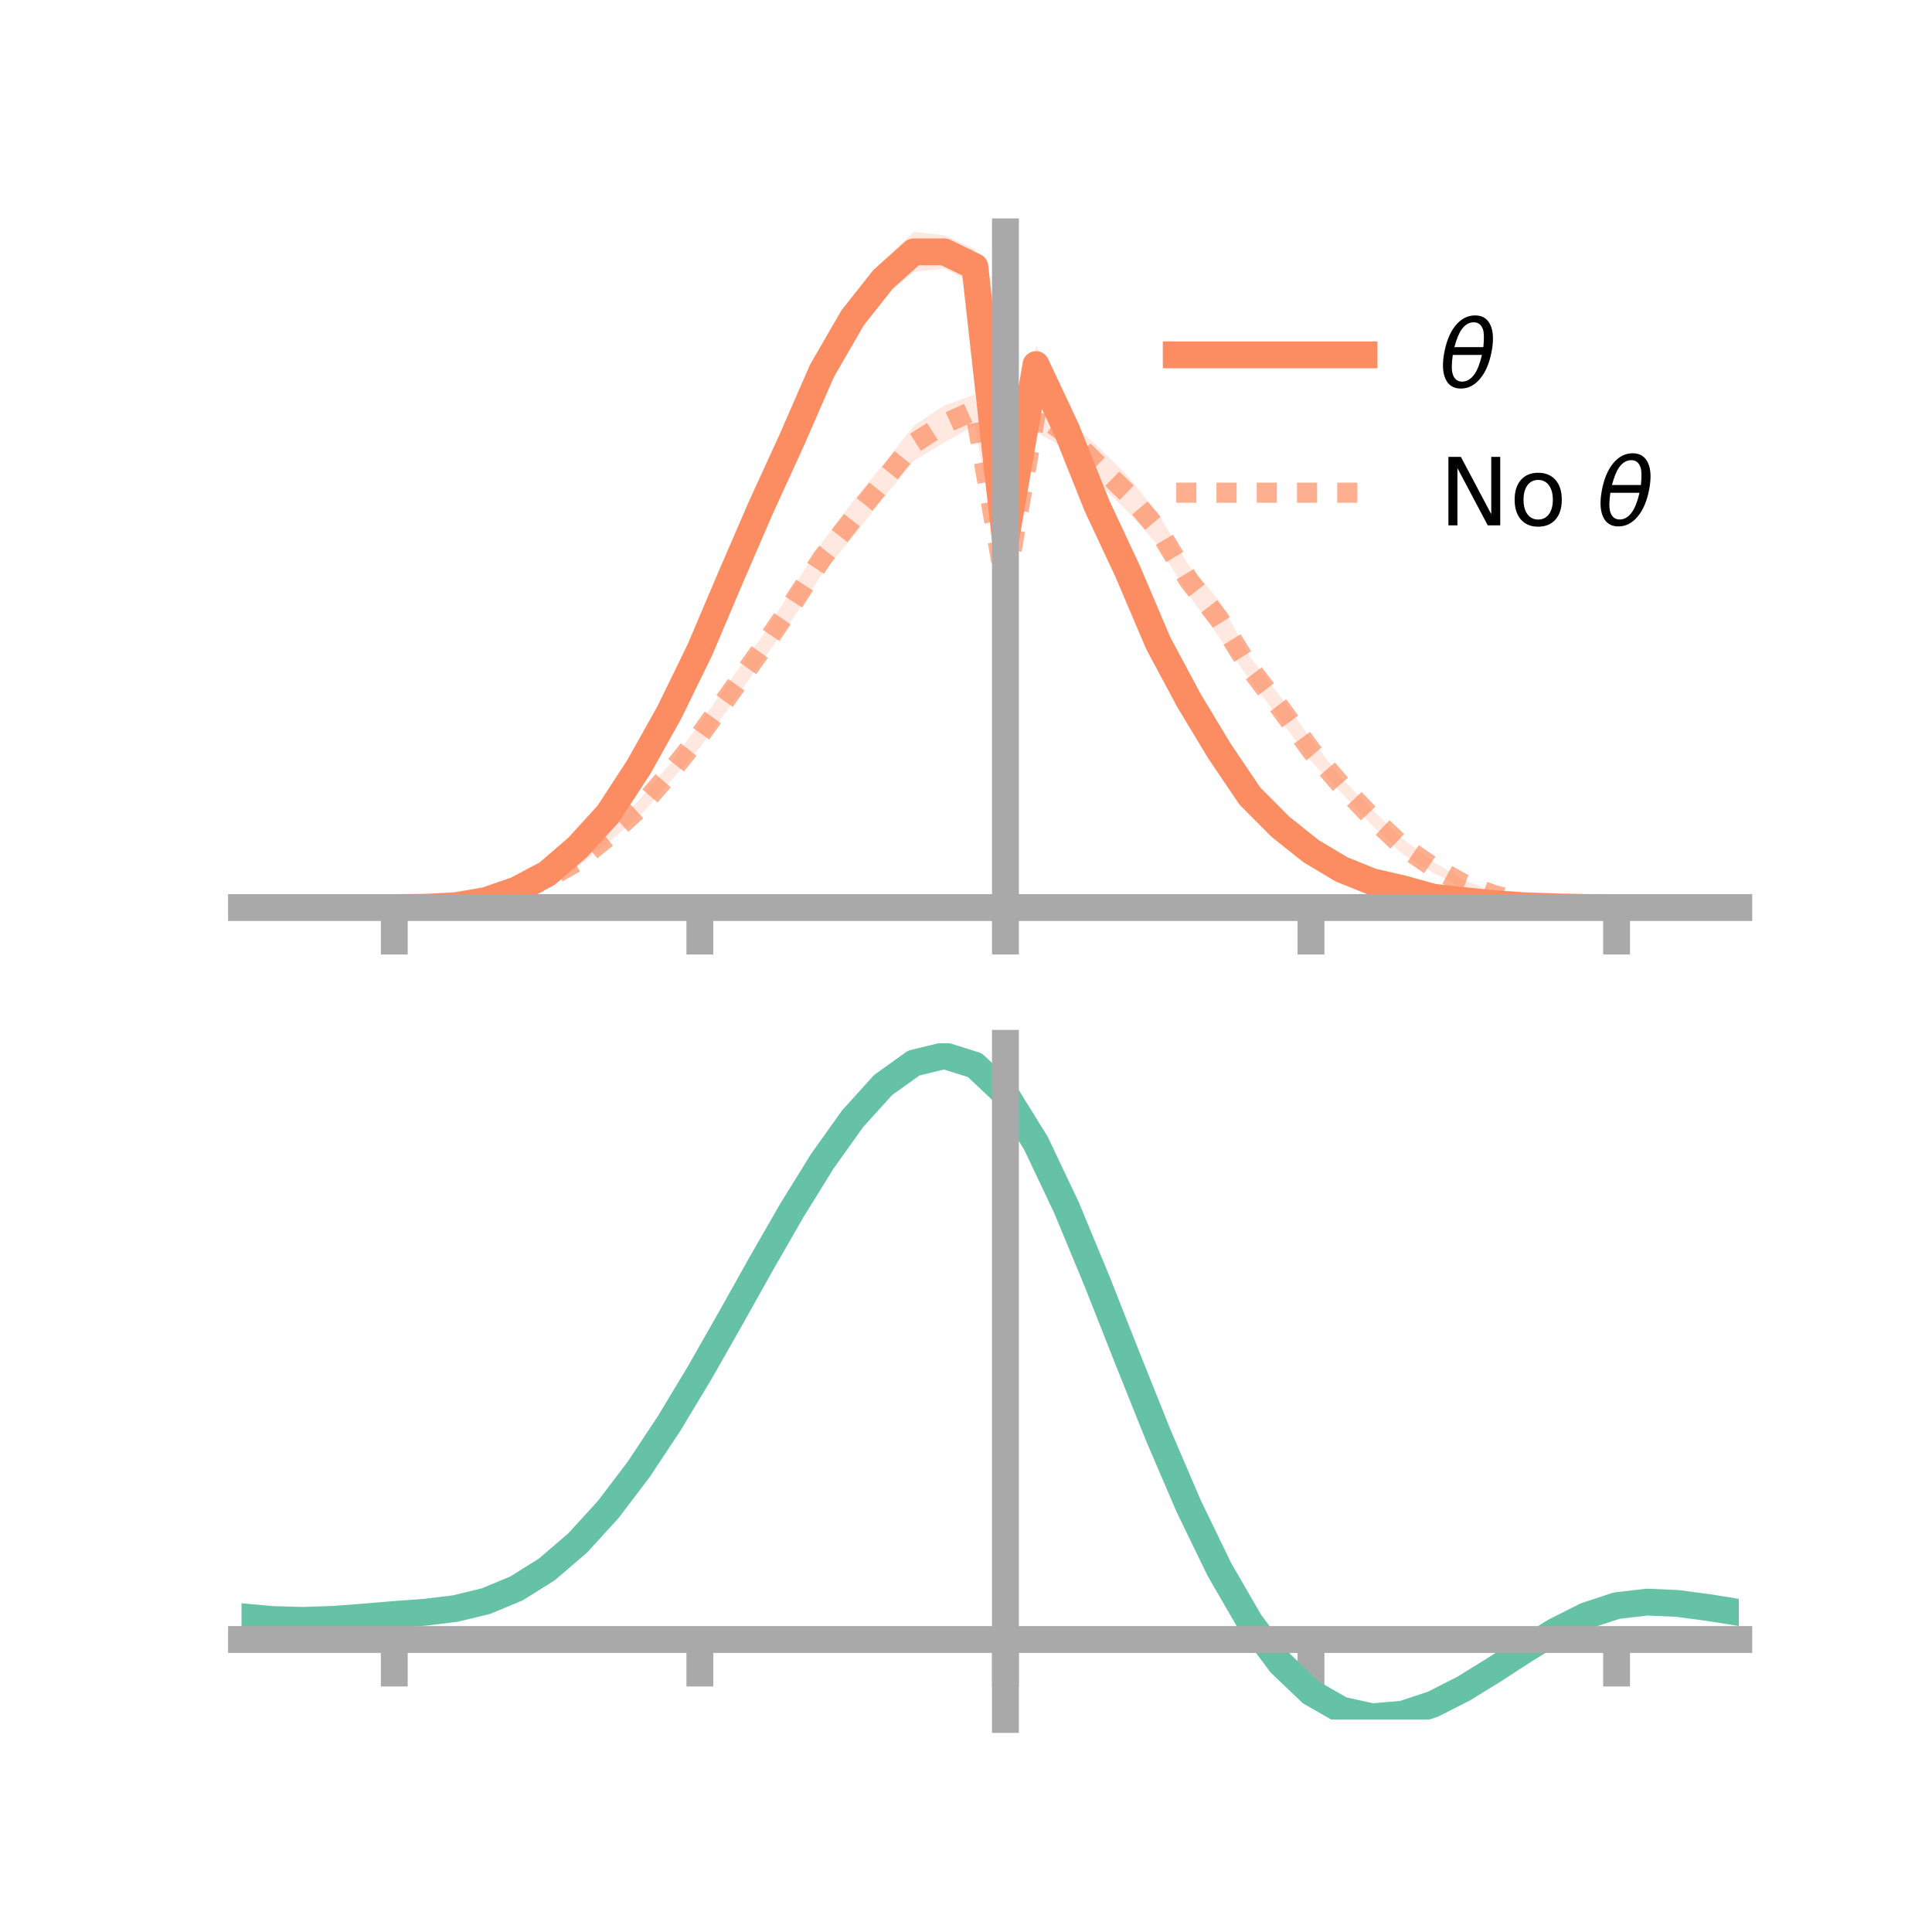 <?xml version="1.0" encoding="utf-8" standalone="no"?>
<!DOCTYPE svg PUBLIC "-//W3C//DTD SVG 1.1//EN"
  "http://www.w3.org/Graphics/SVG/1.1/DTD/svg11.dtd">
<!-- Created with matplotlib (https://matplotlib.org/) -->
<svg height="144pt" version="1.1" viewBox="0 0 144 144" width="144pt" xmlns="http://www.w3.org/2000/svg" xmlns:xlink="http://www.w3.org/1999/xlink">
 <defs>
  <style type="text/css">*{stroke-linecap:butt;stroke-linejoin:round;}</style>
 </defs>
 <g id="figure_1">
  <g id="patch_1">
   <path d="M 0 144 
L 144 144 
L 144 0 
L 0 0 
z
" style="fill:none;"/>
  </g>
  <g id="axes_1">
   <g id="patch_2">
    <path d="M 18 67.68 
L 129.6 67.68 
L 129.6 17.28 
L 18 17.28 
z
" style="fill:none;"/>
   </g>
   <g id="PolyCollection_1">
    <path clip-path="url(#p915a83e3d1)" d="M 18 67.644 
L 18 67.644 
L 20.278 67.644 
L 22.555 67.644 
L 24.833 67.644 
L 27.11 67.644 
L 29.388 67.644 
L 31.665 67.595 
L 33.943 67.439 
L 36.22 66.981 
L 38.498 66.126 
L 40.776 64.78 
L 43.053 62.804 
L 45.331 60.135 
L 47.608 56.521 
L 49.886 52.363 
L 52.163 47.667 
L 54.441 42.024 
L 56.718 36.906 
L 58.996 31.637 
L 61.273 26.064 
L 63.551 22.498 
L 65.829 19.476 
L 68.106 17.28 
L 70.384 17.53 
L 72.661 18.562 
L 74.939 39.427 
L 77.216 25.741 
L 79.494 30.562 
L 81.771 36.43 
L 84.049 41.139 
L 86.327 46.93 
L 88.604 51.059 
L 90.882 54.806 
L 93.159 58.538 
L 95.437 60.84 
L 97.714 62.684 
L 99.992 64.177 
L 102.269 65.208 
L 104.547 65.772 
L 106.824 66.548 
L 109.102 66.912 
L 111.38 67.178 
L 113.657 67.392 
L 115.935 67.503 
L 118.212 67.607 
L 120.49 67.644 
L 122.767 67.644 
L 125.045 67.644 
L 127.322 67.644 
L 129.6 67.644 
L 129.6 67.644 
L 129.6 67.644 
L 127.322 67.644 
L 125.045 67.644 
L 122.767 67.644 
L 120.49 67.645 
L 118.212 67.67 
L 115.935 67.68 
L 113.657 67.632 
L 111.38 67.533 
L 109.102 67.344 
L 106.824 67.194 
L 104.547 66.707 
L 102.269 66.227 
L 99.992 65.42 
L 97.714 64.192 
L 95.437 62.407 
L 93.159 60.131 
L 90.882 57.126 
L 88.604 53.312 
L 86.327 48.933 
L 84.049 44.022 
L 81.771 39.009 
L 79.494 33.489 
L 77.216 28.609 
L 74.939 41.189 
L 72.661 21.187 
L 70.384 20.013 
L 68.106 20.266 
L 65.829 22.135 
L 63.551 24.874 
L 61.273 29.183 
L 58.996 34.037 
L 56.718 38.715 
L 54.441 44.127 
L 52.163 49.215 
L 49.886 53.843 
L 47.608 57.831 
L 45.331 61.194 
L 43.053 63.521 
L 40.776 65.458 
L 38.498 66.531 
L 36.22 67.256 
L 33.943 67.578 
L 31.665 67.65 
L 29.388 67.644 
L 27.11 67.644 
L 24.833 67.644 
L 22.555 67.644 
L 20.278 67.644 
L 18 67.644 
z
" style="fill:#fc8d62;fill-opacity:0.2;"/>
   </g>
   <g id="PolyCollection_2">
    <path clip-path="url(#p915a83e3d1)" d="M 18 67.644 
L 18 67.644 
L 20.278 67.644 
L 22.555 67.644 
L 24.833 67.644 
L 27.11 67.644 
L 29.388 67.644 
L 31.665 67.595 
L 33.943 67.374 
L 36.22 66.874 
L 38.498 66.276 
L 40.776 65.139 
L 43.053 63.782 
L 45.331 61.909 
L 47.608 59.66 
L 49.886 56.992 
L 52.163 53.913 
L 54.441 50.695 
L 56.718 47.559 
L 58.996 43.985 
L 61.273 40.442 
L 63.551 37.383 
L 65.829 34.622 
L 68.106 31.728 
L 70.384 30.218 
L 72.661 29.41 
L 74.939 42.773 
L 77.216 29.258 
L 79.494 31.227 
L 81.771 33.23 
L 84.049 35.477 
L 86.327 38.284 
L 88.604 42.142 
L 90.882 44.787 
L 93.159 48.949 
L 95.437 51.922 
L 97.714 55.084 
L 99.992 57.997 
L 102.269 60.341 
L 104.547 62.513 
L 106.824 64.228 
L 109.102 65.576 
L 111.38 66.511 
L 113.657 67.132 
L 115.935 67.45 
L 118.212 67.607 
L 120.49 67.644 
L 122.767 67.644 
L 125.045 67.644 
L 127.322 67.644 
L 129.6 67.644 
L 129.6 67.644 
L 129.6 67.644 
L 127.322 67.644 
L 125.045 67.644 
L 122.767 67.644 
L 120.49 67.645 
L 118.212 67.659 
L 115.935 67.649 
L 113.657 67.453 
L 111.38 66.936 
L 109.102 66.205 
L 106.824 65.046 
L 104.547 63.665 
L 102.269 61.531 
L 99.992 59.103 
L 97.714 56.752 
L 95.437 53.667 
L 93.159 50.654 
L 90.882 47.522 
L 88.604 44.364 
L 86.327 40.666 
L 84.049 38.11 
L 81.771 35.944 
L 79.494 33.488 
L 77.216 32.19 
L 74.939 44.507 
L 72.661 31.717 
L 70.384 32.973 
L 68.106 34.357 
L 65.829 37.138 
L 63.551 40.027 
L 61.273 42.787 
L 58.996 46.24 
L 56.718 49.376 
L 54.441 52.603 
L 52.163 55.721 
L 49.886 58.345 
L 47.608 60.902 
L 45.331 62.802 
L 43.053 64.599 
L 40.776 65.835 
L 38.498 66.741 
L 36.22 67.277 
L 33.943 67.564 
L 31.665 67.65 
L 29.388 67.644 
L 27.11 67.644 
L 24.833 67.644 
L 22.555 67.644 
L 20.278 67.644 
L 18 67.644 
z
" style="fill:#fc8d62;fill-opacity:0.2;"/>
   </g>
   <g id="matplotlib.axis_1">
    <g id="xtick_1">
     <g id="line2d_1">
      <defs>
       <path d="M 0 0 
L 0 3.5 
" id="ma95ac8da9a" style="stroke:#a9a9a9;stroke-width:2;"/>
      </defs>
      <g>
       <use style="fill:#a9a9a9;stroke:#a9a9a9;stroke-width:2;" x="29.388" xlink:href="#ma95ac8da9a" y="67.644"/>
      </g>
     </g>
    </g>
    <g id="xtick_2">
     <g id="line2d_2">
      <g>
       <use style="fill:#a9a9a9;stroke:#a9a9a9;stroke-width:2;" x="52.163" xlink:href="#ma95ac8da9a" y="67.644"/>
      </g>
     </g>
    </g>
    <g id="xtick_3">
     <g id="line2d_3">
      <g>
       <use style="fill:#a9a9a9;stroke:#a9a9a9;stroke-width:2;" x="74.939" xlink:href="#ma95ac8da9a" y="67.644"/>
      </g>
     </g>
    </g>
    <g id="xtick_4">
     <g id="line2d_4">
      <g>
       <use style="fill:#a9a9a9;stroke:#a9a9a9;stroke-width:2;" x="97.714" xlink:href="#ma95ac8da9a" y="67.644"/>
      </g>
     </g>
    </g>
    <g id="xtick_5">
     <g id="line2d_5">
      <g>
       <use style="fill:#a9a9a9;stroke:#a9a9a9;stroke-width:2;" x="120.49" xlink:href="#ma95ac8da9a" y="67.644"/>
      </g>
     </g>
    </g>
   </g>
   <g id="matplotlib.axis_2"/>
   <g id="line2d_6">
    <path clip-path="url(#p915a83e3d1)" d="M 18 67.644 
L 20.278 67.644 
L 22.555 67.644 
L 24.833 67.644 
L 27.11 67.644 
L 29.388 67.644 
L 31.665 67.623 
L 33.943 67.508 
L 36.22 67.119 
L 38.498 66.329 
L 40.776 65.119 
L 43.053 63.162 
L 45.331 60.664 
L 47.608 57.176 
L 49.886 53.103 
L 52.163 48.441 
L 54.441 43.075 
L 56.718 37.811 
L 58.996 32.837 
L 61.273 27.623 
L 63.551 23.686 
L 65.829 20.806 
L 68.106 18.773 
L 70.384 18.771 
L 72.661 19.875 
L 74.939 40.308 
L 77.216 27.175 
L 79.494 32.026 
L 81.771 37.719 
L 84.049 42.581 
L 86.327 47.932 
L 88.604 52.185 
L 90.882 55.966 
L 93.159 59.335 
L 95.437 61.623 
L 97.714 63.438 
L 99.992 64.798 
L 102.269 65.717 
L 104.547 66.24 
L 106.824 66.871 
L 109.102 67.128 
L 111.38 67.355 
L 113.657 67.512 
L 115.935 67.591 
L 118.212 67.638 
L 120.49 67.644 
L 122.767 67.644 
L 125.045 67.644 
L 127.322 67.644 
L 129.6 67.644 
" style="fill:none;stroke:#fc8d62;stroke-linecap:square;stroke-width:2;"/>
   </g>
   <g id="line2d_7">
    <path clip-path="url(#p915a83e3d1)" d="M 18 67.644 
L 20.278 67.644 
L 22.555 67.644 
L 24.833 67.644 
L 27.11 67.644 
L 29.388 67.644 
L 31.665 67.623 
L 33.943 67.469 
L 36.22 67.075 
L 38.498 66.509 
L 40.776 65.487 
L 43.053 64.191 
L 45.331 62.355 
L 47.608 60.281 
L 49.886 57.668 
L 52.163 54.817 
L 54.441 51.649 
L 56.718 48.467 
L 58.996 45.113 
L 61.273 41.614 
L 63.551 38.705 
L 65.829 35.88 
L 68.106 33.042 
L 70.384 31.596 
L 72.661 30.564 
L 74.939 43.64 
L 77.216 30.724 
L 79.494 32.358 
L 81.771 34.587 
L 84.049 36.793 
L 86.327 39.475 
L 88.604 43.253 
L 90.882 46.154 
L 93.159 49.801 
L 95.437 52.794 
L 97.714 55.918 
L 99.992 58.55 
L 102.269 60.936 
L 104.547 63.089 
L 106.824 64.637 
L 109.102 65.891 
L 111.38 66.724 
L 113.657 67.293 
L 115.935 67.549 
L 118.212 67.633 
L 120.49 67.644 
L 122.767 67.644 
L 125.045 67.644 
L 127.322 67.644 
L 129.6 67.644 
" style="fill:none;stroke:#fc8d62;stroke-dasharray:1.5,1.5;stroke-dashoffset:0;stroke-opacity:0.7;stroke-width:1.5;"/>
   </g>
   <g id="patch_3">
    <path d="M 74.939 67.68 
L 74.939 17.28 
" style="fill:none;stroke:#a9a9a9;stroke-linecap:square;stroke-linejoin:miter;stroke-width:2;"/>
   </g>
   <g id="patch_4">
    <path d="M 129.6 67.68 
L 129.6 17.28 
" style="fill:none;"/>
   </g>
   <g id="patch_5">
    <path d="M 18 67.644 
L 129.6 67.644 
" style="fill:none;stroke:#a9a9a9;stroke-linecap:square;stroke-linejoin:miter;stroke-width:2;"/>
   </g>
   <g id="patch_6">
    <path d="M 18 17.28 
L 129.6 17.28 
" style="fill:none;"/>
   </g>
   <g id="legend_1">
    <g id="line2d_8">
     <path d="M 87.67 26.449 
L 101.67 26.449 
" style="fill:none;stroke:#fc8d62;stroke-linecap:square;stroke-width:2;"/>
    </g>
    <g id="line2d_9"/>
    <g id="text_1">
     <!-- $\theta$ -->
     <g transform="translate(107.27 28.899)scale(0.07 -0.07)">
      <defs>
       <path d="M 45.516 34.672 
L 14.453 34.672 
Q 12.359 20.062 14.5 13.875 
Q 17.188 6.25 24.469 6.25 
Q 31.781 6.25 37.359 13.922 
Q 42.234 20.656 45.516 34.672 
z
M 47.016 42.969 
Q 48.344 56.844 46.625 61.719 
Q 43.953 69.438 36.766 69.438 
Q 29.297 69.438 23.828 61.812 
Q 19.531 55.672 16.156 42.969 
z
M 38.188 76.766 
Q 49.906 76.766 54.594 66.406 
Q 59.281 56.109 55.719 37.844 
Q 52.203 19.625 43.453 9.281 
Q 34.766 -1.125 23.047 -1.125 
Q 11.281 -1.125 6.641 9.281 
Q 2 19.625 5.516 37.844 
Q 9.078 56.109 17.719 66.406 
Q 26.422 76.766 38.188 76.766 
z
" id="DejaVuSans-Oblique-952"/>
      </defs>
      <use transform="translate(0 0.234)" xlink:href="#DejaVuSans-Oblique-952"/>
     </g>
    </g>
    <g id="line2d_10">
     <path d="M 87.67 36.724 
L 101.67 36.724 
" style="fill:none;stroke:#fc8d62;stroke-dasharray:1.5,1.5;stroke-dashoffset:0;stroke-opacity:0.7;stroke-width:1.5;"/>
    </g>
    <g id="line2d_11"/>
    <g id="text_2">
     <!-- No $\theta$ -->
     <g transform="translate(107.27 39.174)scale(0.07 -0.07)">
      <defs>
       <path d="M 9.812 72.906 
L 23.094 72.906 
L 55.422 11.922 
L 55.422 72.906 
L 64.984 72.906 
L 64.984 0 
L 51.703 0 
L 19.391 60.984 
L 19.391 0 
L 9.812 0 
z
" id="DejaVuSans-78"/>
       <path d="M 30.609 48.391 
Q 23.391 48.391 19.188 42.75 
Q 14.984 37.109 14.984 27.297 
Q 14.984 17.484 19.156 11.844 
Q 23.344 6.203 30.609 6.203 
Q 37.797 6.203 41.984 11.859 
Q 46.188 17.531 46.188 27.297 
Q 46.188 37.016 41.984 42.703 
Q 37.797 48.391 30.609 48.391 
z
M 30.609 56 
Q 42.328 56 49.016 48.375 
Q 55.719 40.766 55.719 27.297 
Q 55.719 13.875 49.016 6.219 
Q 42.328 -1.422 30.609 -1.422 
Q 18.844 -1.422 12.172 6.219 
Q 5.516 13.875 5.516 27.297 
Q 5.516 40.766 12.172 48.375 
Q 18.844 56 30.609 56 
z
" id="DejaVuSans-111"/>
       <path id="DejaVuSans-32"/>
      </defs>
      <use transform="translate(0 0.234)" xlink:href="#DejaVuSans-78"/>
      <use transform="translate(74.805 0.234)" xlink:href="#DejaVuSans-111"/>
      <use transform="translate(135.986 0.234)" xlink:href="#DejaVuSans-32"/>
      <use transform="translate(167.773 0.234)" xlink:href="#DejaVuSans-Oblique-952"/>
     </g>
    </g>
   </g>
  </g>
  <g id="axes_2">
   <g id="patch_7">
    <path d="M 18 128.16 
L 129.6 128.16 
L 129.6 77.76 
L 18 77.76 
z
" style="fill:none;"/>
   </g>
   <g id="PolyCollection_3">
    <path clip-path="url(#ped2427c92a)" d="M 18 120.54 
L 18 120.463 
L 20.278 120.68 
L 22.555 120.742 
L 24.833 120.659 
L 27.11 120.479 
L 29.388 120.279 
L 31.665 120.108 
L 33.943 119.825 
L 36.22 119.269 
L 38.498 118.312 
L 40.776 116.863 
L 43.053 114.87 
L 45.331 112.324 
L 47.608 109.258 
L 49.886 105.739 
L 52.163 101.868 
L 54.441 97.776 
L 56.718 93.616 
L 58.996 89.563 
L 61.273 85.807 
L 63.551 82.546 
L 65.829 79.984 
L 68.106 78.323 
L 70.384 77.76 
L 72.661 78.485 
L 74.939 80.666 
L 77.216 84.392 
L 79.494 89.265 
L 81.771 94.838 
L 84.049 100.693 
L 86.327 106.467 
L 88.604 111.858 
L 90.882 116.632 
L 93.159 120.625 
L 95.437 123.737 
L 97.714 125.937 
L 99.992 127.251 
L 102.269 127.758 
L 104.547 127.571 
L 106.824 126.829 
L 109.102 125.686 
L 111.38 124.304 
L 113.657 122.848 
L 115.935 121.476 
L 118.212 120.342 
L 120.49 119.595 
L 122.767 119.334 
L 125.045 119.44 
L 127.322 119.752 
L 129.6 120.129 
L 129.6 120.232 
L 129.6 120.232 
L 127.322 119.879 
L 125.045 119.587 
L 122.767 119.491 
L 120.49 119.756 
L 118.212 120.51 
L 115.935 121.67 
L 113.657 123.085 
L 111.38 124.591 
L 109.102 126.019 
L 106.824 127.198 
L 104.547 127.962 
L 102.269 128.16 
L 99.992 127.66 
L 97.714 126.364 
L 95.437 124.21 
L 93.159 121.181 
L 90.882 117.311 
L 88.604 112.687 
L 86.327 107.465 
L 84.049 101.867 
L 81.771 96.185 
L 79.494 90.771 
L 77.216 86.034 
L 74.939 82.413 
L 72.661 80.298 
L 70.384 79.599 
L 68.106 80.144 
L 65.829 81.748 
L 63.551 84.215 
L 61.273 87.348 
L 58.996 90.95 
L 56.718 94.831 
L 54.441 98.808 
L 52.163 102.717 
L 49.886 106.411 
L 47.608 109.77 
L 45.331 112.701 
L 43.053 115.141 
L 40.776 117.063 
L 38.498 118.473 
L 36.22 119.41 
L 33.943 119.956 
L 31.665 120.229 
L 29.388 120.389 
L 27.11 120.573 
L 24.833 120.734 
L 22.555 120.801 
L 20.278 120.738 
L 18 120.54 
z
" style="fill:#66c2a5;fill-opacity:0.2;"/>
   </g>
   <g id="matplotlib.axis_3">
    <g id="xtick_6">
     <g id="line2d_12">
      <g>
       <use style="fill:#a9a9a9;stroke:#a9a9a9;stroke-width:2;" x="29.388" xlink:href="#ma95ac8da9a" y="122.198"/>
      </g>
     </g>
    </g>
    <g id="xtick_7">
     <g id="line2d_13">
      <g>
       <use style="fill:#a9a9a9;stroke:#a9a9a9;stroke-width:2;" x="52.163" xlink:href="#ma95ac8da9a" y="122.198"/>
      </g>
     </g>
    </g>
    <g id="xtick_8">
     <g id="line2d_14">
      <g>
       <use style="fill:#a9a9a9;stroke:#a9a9a9;stroke-width:2;" x="74.939" xlink:href="#ma95ac8da9a" y="122.198"/>
      </g>
     </g>
    </g>
    <g id="xtick_9">
     <g id="line2d_15">
      <g>
       <use style="fill:#a9a9a9;stroke:#a9a9a9;stroke-width:2;" x="97.714" xlink:href="#ma95ac8da9a" y="122.198"/>
      </g>
     </g>
    </g>
    <g id="xtick_10">
     <g id="line2d_16">
      <g>
       <use style="fill:#a9a9a9;stroke:#a9a9a9;stroke-width:2;" x="120.49" xlink:href="#ma95ac8da9a" y="122.198"/>
      </g>
     </g>
    </g>
   </g>
   <g id="matplotlib.axis_4"/>
   <g id="line2d_17">
    <path clip-path="url(#ped2427c92a)" d="M 18 120.501 
L 20.278 120.709 
L 22.555 120.772 
L 24.833 120.697 
L 27.11 120.526 
L 29.388 120.334 
L 31.665 120.169 
L 33.943 119.891 
L 36.22 119.34 
L 38.498 118.392 
L 40.776 116.963 
L 43.053 115.005 
L 45.331 112.512 
L 47.608 109.514 
L 49.886 106.075 
L 52.163 102.293 
L 54.441 98.292 
L 56.718 94.223 
L 58.996 90.257 
L 61.273 86.577 
L 63.551 83.38 
L 65.829 80.866 
L 68.106 79.234 
L 70.384 78.679 
L 72.661 79.391 
L 74.939 81.539 
L 77.216 85.213 
L 79.494 90.018 
L 81.771 95.511 
L 84.049 101.28 
L 86.327 106.966 
L 88.604 112.272 
L 90.882 116.971 
L 93.159 120.903 
L 95.437 123.973 
L 97.714 126.15 
L 99.992 127.456 
L 102.269 127.959 
L 104.547 127.767 
L 106.824 127.013 
L 109.102 125.852 
L 111.38 124.448 
L 113.657 122.967 
L 115.935 121.573 
L 118.212 120.426 
L 120.49 119.676 
L 122.767 119.412 
L 125.045 119.513 
L 127.322 119.816 
L 129.6 120.18 
" style="fill:none;stroke:#66c2a5;stroke-linecap:square;stroke-width:2;"/>
   </g>
   <g id="patch_8">
    <path d="M 74.939 128.16 
L 74.939 77.76 
" style="fill:none;stroke:#a9a9a9;stroke-linecap:square;stroke-linejoin:miter;stroke-width:2;"/>
   </g>
   <g id="patch_9">
    <path d="M 129.6 128.16 
L 129.6 77.76 
" style="fill:none;"/>
   </g>
   <g id="patch_10">
    <path d="M 18 122.198 
L 129.6 122.198 
" style="fill:none;stroke:#a9a9a9;stroke-linecap:square;stroke-linejoin:miter;stroke-width:2;"/>
   </g>
   <g id="patch_11">
    <path d="M 18 77.76 
L 129.6 77.76 
" style="fill:none;"/>
   </g>
  </g>
 </g>
 <defs>
  <clipPath id="p915a83e3d1">
   <rect height="50.4" width="111.6" x="18" y="17.28"/>
  </clipPath>
  <clipPath id="ped2427c92a">
   <rect height="50.4" width="111.6" x="18" y="77.76"/>
  </clipPath>
 </defs>
</svg>
